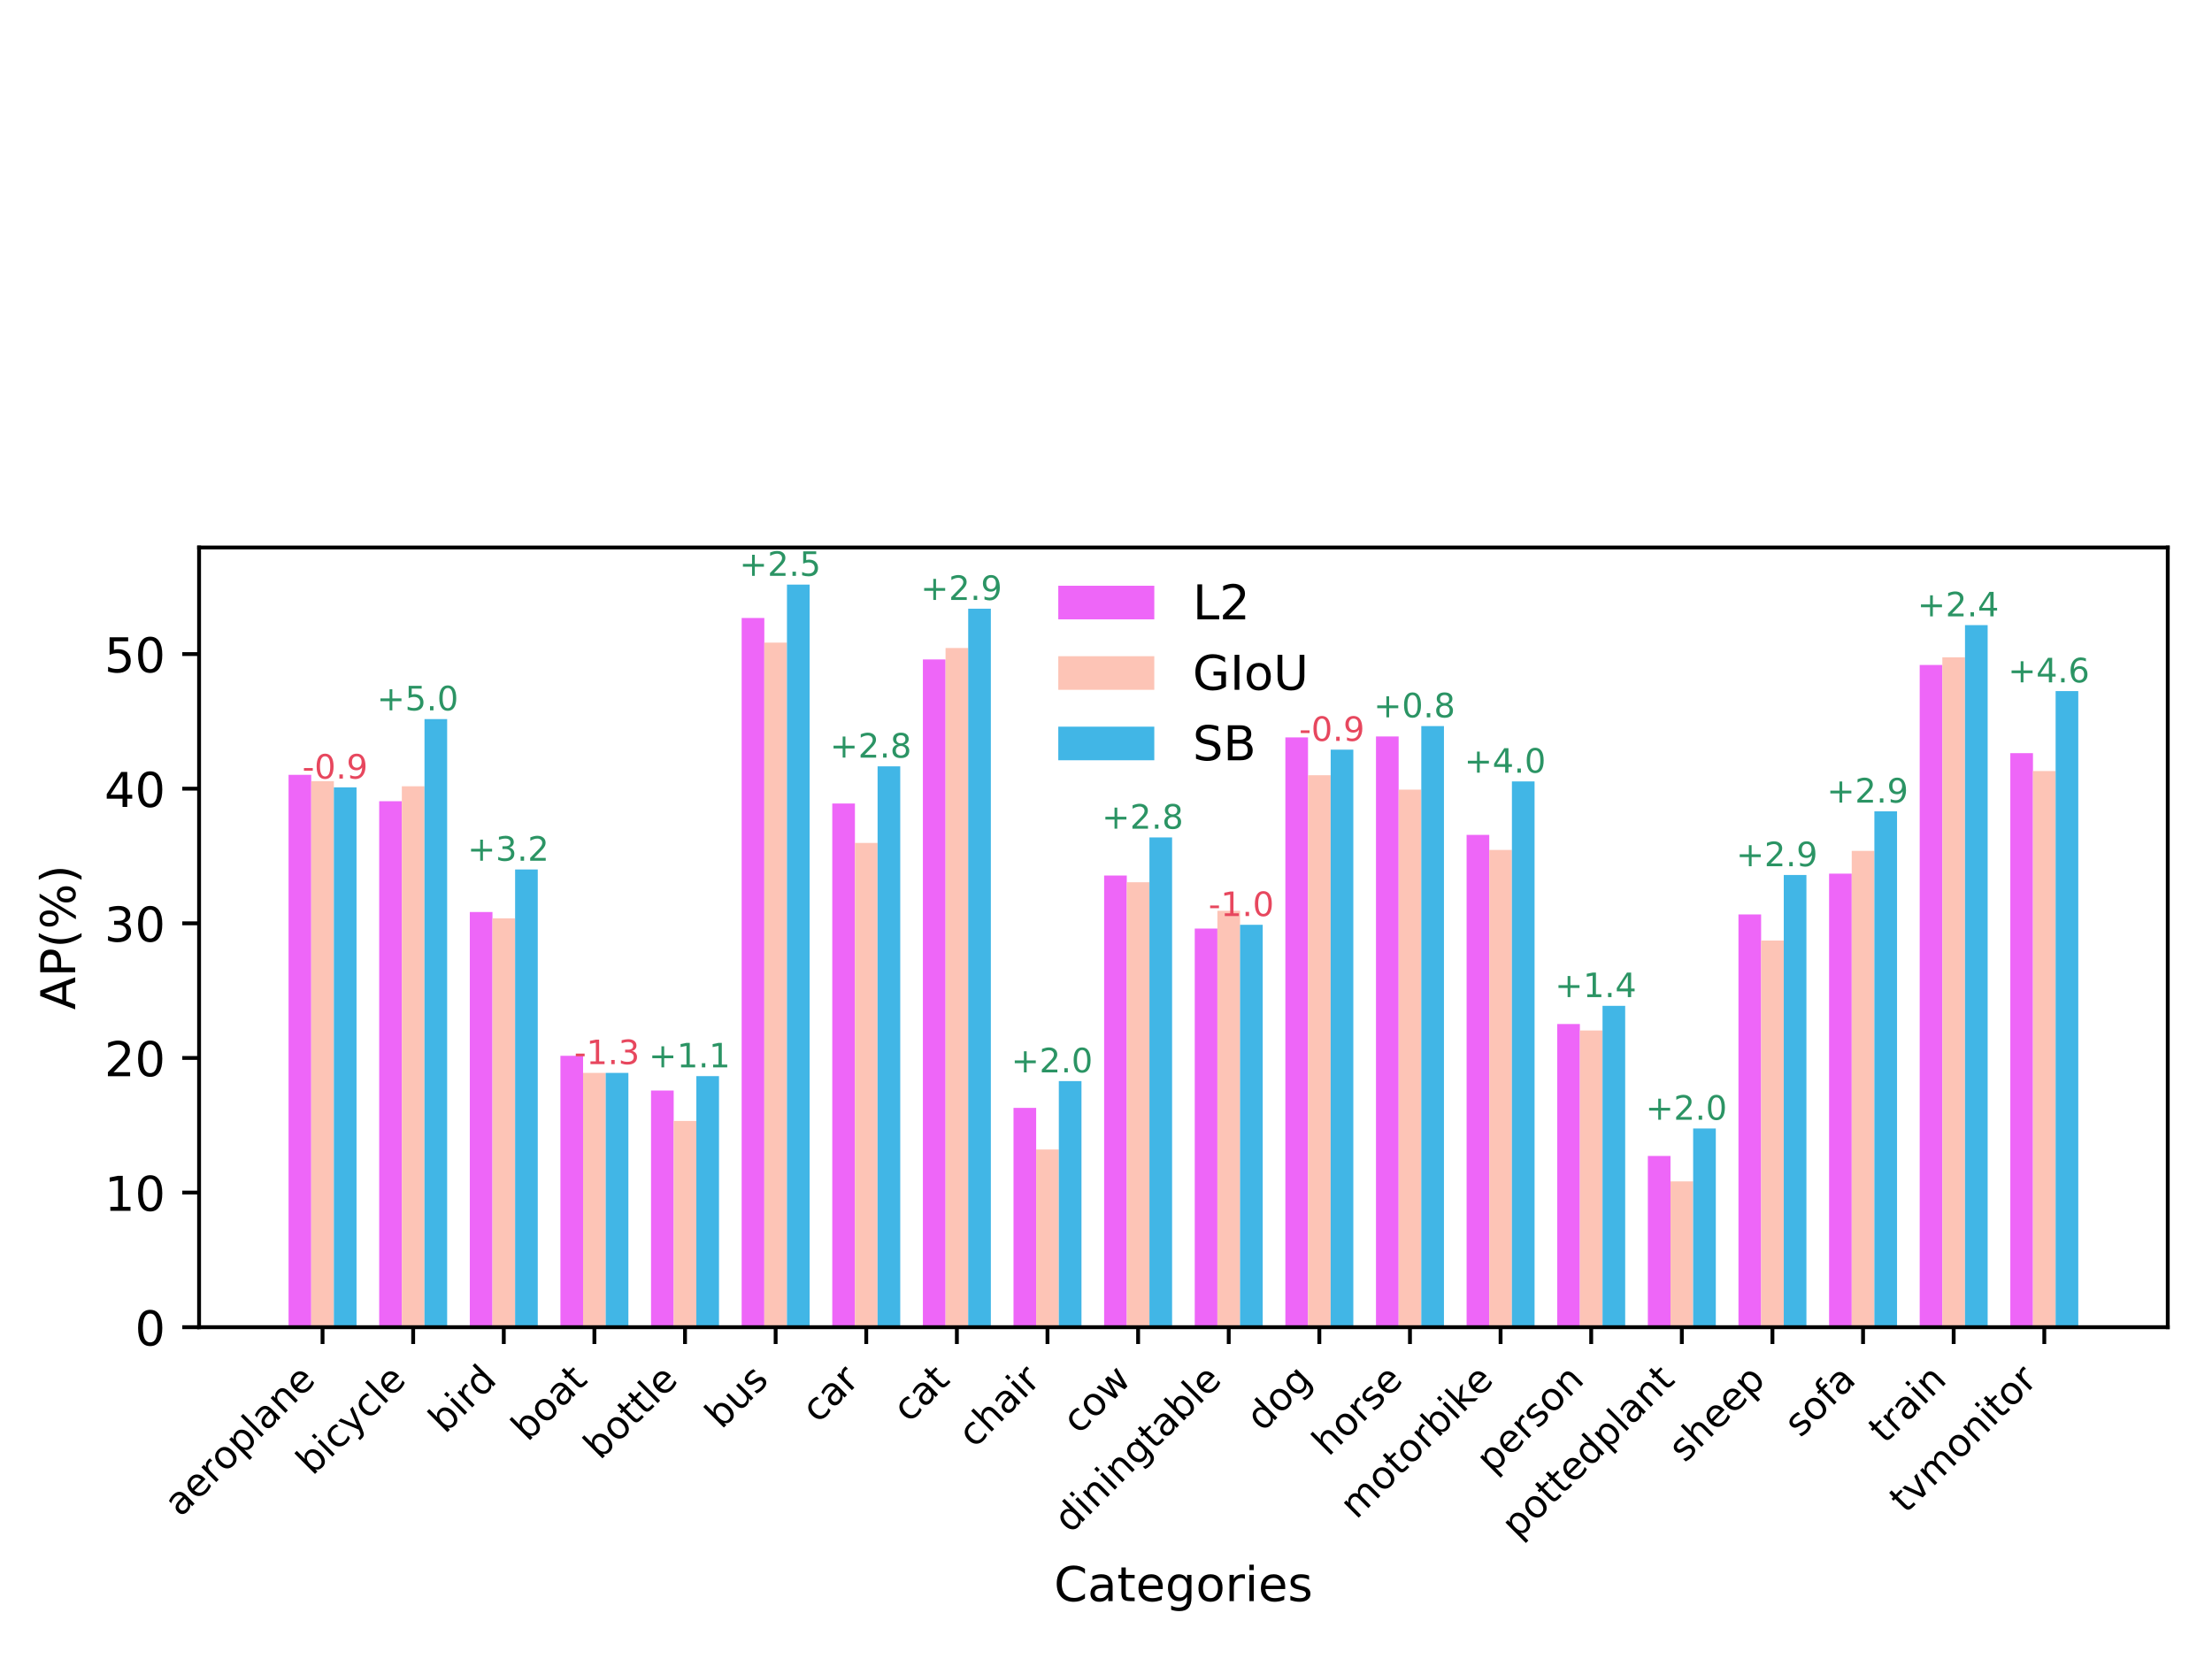 <?xml version="1.0" encoding="utf-8" standalone="no"?>
<!DOCTYPE svg PUBLIC "-//W3C//DTD SVG 1.1//EN"
  "http://www.w3.org/Graphics/SVG/1.1/DTD/svg11.dtd">
<!-- Created with matplotlib (https://matplotlib.org/) -->
<svg height="345.6pt" version="1.1" viewBox="0 0 460.8 345.6" width="460.8pt" xmlns="http://www.w3.org/2000/svg" xmlns:xlink="http://www.w3.org/1999/xlink">
 <defs>
  <style type="text/css">
*{stroke-linecap:butt;stroke-linejoin:round;}
  </style>
 </defs>
 <g id="figure_1">
  <g id="patch_1">
   <path d="M 0 345.6 
L 460.8 345.6 
L 460.8 0 
L 0 0 
z
" style="fill:#ffffff;"/>
  </g>
  <g id="axes_1">
   <g id="patch_2">
    <path d="M 41.472 276.48 
L 451.584 276.48 
L 451.584 114.048 
L 41.472 114.048 
z
" style="fill:#ffffff;"/>
   </g>
   <g id="patch_3">
    <path clip-path="url(#p44b3b7a9e6)" d="M 60.113 276.48 
L 64.833 276.48 
L 64.833 161.411 
L 60.113 161.411 
z
" style="fill:#ee66f8;"/>
   </g>
   <g id="patch_4">
    <path clip-path="url(#p44b3b7a9e6)" d="M 78.991 276.48 
L 83.71 276.48 
L 83.71 166.908 
L 78.991 166.908 
z
" style="fill:#ee66f8;"/>
   </g>
   <g id="patch_5">
    <path clip-path="url(#p44b3b7a9e6)" d="M 97.868 276.48 
L 102.588 276.48 
L 102.588 189.989 
L 97.868 189.989 
z
" style="fill:#ee66f8;"/>
   </g>
   <g id="patch_6">
    <path clip-path="url(#p44b3b7a9e6)" d="M 116.746 276.48 
L 121.465 276.48 
L 121.465 219.941 
L 116.746 219.941 
z
" style="fill:#ee66f8;"/>
   </g>
   <g id="patch_7">
    <path clip-path="url(#p44b3b7a9e6)" d="M 135.623 276.48 
L 140.342 276.48 
L 140.342 227.177 
L 135.623 227.177 
z
" style="fill:#ee66f8;"/>
   </g>
   <g id="patch_8">
    <path clip-path="url(#p44b3b7a9e6)" d="M 154.501 276.48 
L 159.22 276.48 
L 159.22 128.738 
L 154.501 128.738 
z
" style="fill:#ee66f8;"/>
   </g>
   <g id="patch_9">
    <path clip-path="url(#p44b3b7a9e6)" d="M 173.378 276.48 
L 178.097 276.48 
L 178.097 167.384 
L 173.378 167.384 
z
" style="fill:#ee66f8;"/>
   </g>
   <g id="patch_10">
    <path clip-path="url(#p44b3b7a9e6)" d="M 192.255 276.48 
L 196.975 276.48 
L 196.975 137.376 
L 192.255 137.376 
z
" style="fill:#ee66f8;"/>
   </g>
   <g id="patch_11">
    <path clip-path="url(#p44b3b7a9e6)" d="M 211.133 276.48 
L 215.852 276.48 
L 215.852 230.794 
L 211.133 230.794 
z
" style="fill:#ee66f8;"/>
   </g>
   <g id="patch_12">
    <path clip-path="url(#p44b3b7a9e6)" d="M 230.01 276.48 
L 234.73 276.48 
L 234.73 182.388 
L 230.01 182.388 
z
" style="fill:#ee66f8;"/>
   </g>
   <g id="patch_13">
    <path clip-path="url(#p44b3b7a9e6)" d="M 248.888 276.48 
L 253.607 276.48 
L 253.607 193.438 
L 248.888 193.438 
z
" style="fill:#ee66f8;"/>
   </g>
   <g id="patch_14">
    <path clip-path="url(#p44b3b7a9e6)" d="M 267.765 276.48 
L 272.484 276.48 
L 272.484 153.614 
L 267.765 153.614 
z
" style="fill:#ee66f8;"/>
   </g>
   <g id="patch_15">
    <path clip-path="url(#p44b3b7a9e6)" d="M 286.643 276.48 
L 291.362 276.48 
L 291.362 153.418 
L 286.643 153.418 
z
" style="fill:#ee66f8;"/>
   </g>
   <g id="patch_16">
    <path clip-path="url(#p44b3b7a9e6)" d="M 305.52 276.48 
L 310.239 276.48 
L 310.239 173.919 
L 305.52 173.919 
z
" style="fill:#ee66f8;"/>
   </g>
   <g id="patch_17">
    <path clip-path="url(#p44b3b7a9e6)" d="M 324.397 276.48 
L 329.117 276.48 
L 329.117 213.322 
L 324.397 213.322 
z
" style="fill:#ee66f8;"/>
   </g>
   <g id="patch_18">
    <path clip-path="url(#p44b3b7a9e6)" d="M 343.275 276.48 
L 347.994 276.48 
L 347.994 240.807 
L 343.275 240.807 
z
" style="fill:#ee66f8;"/>
   </g>
   <g id="patch_19">
    <path clip-path="url(#p44b3b7a9e6)" d="M 362.152 276.48 
L 366.872 276.48 
L 366.872 190.494 
L 362.152 190.494 
z
" style="fill:#ee66f8;"/>
   </g>
   <g id="patch_20">
    <path clip-path="url(#p44b3b7a9e6)" d="M 381.03 276.48 
L 385.749 276.48 
L 385.749 181.996 
L 381.03 181.996 
z
" style="fill:#ee66f8;"/>
   </g>
   <g id="patch_21">
    <path clip-path="url(#p44b3b7a9e6)" d="M 399.907 276.48 
L 404.626 276.48 
L 404.626 138.526 
L 399.907 138.526 
z
" style="fill:#ee66f8;"/>
   </g>
   <g id="patch_22">
    <path clip-path="url(#p44b3b7a9e6)" d="M 418.784 276.48 
L 423.504 276.48 
L 423.504 156.895 
L 418.784 156.895 
z
" style="fill:#ee66f8;"/>
   </g>
   <g id="patch_23">
    <path clip-path="url(#p44b3b7a9e6)" d="M 64.833 276.48 
L 69.552 276.48 
L 69.552 162.729 
L 64.833 162.729 
z
" style="fill:#fdc4b6;"/>
   </g>
   <g id="patch_24">
    <path clip-path="url(#p44b3b7a9e6)" d="M 83.71 276.48 
L 88.43 276.48 
L 88.43 163.795 
L 83.71 163.795 
z
" style="fill:#fdc4b6;"/>
   </g>
   <g id="patch_25">
    <path clip-path="url(#p44b3b7a9e6)" d="M 102.588 276.48 
L 107.307 276.48 
L 107.307 191.307 
L 102.588 191.307 
z
" style="fill:#fdc4b6;"/>
   </g>
   <g id="patch_26">
    <path clip-path="url(#p44b3b7a9e6)" d="M 121.465 276.48 
L 126.184 276.48 
L 126.184 223.503 
L 121.465 223.503 
z
" style="fill:#fdc4b6;"/>
   </g>
   <g id="patch_27">
    <path clip-path="url(#p44b3b7a9e6)" d="M 140.342 276.48 
L 145.062 276.48 
L 145.062 233.515 
L 140.342 233.515 
z
" style="fill:#fdc4b6;"/>
   </g>
   <g id="patch_28">
    <path clip-path="url(#p44b3b7a9e6)" d="M 159.22 276.48 
L 163.939 276.48 
L 163.939 133.87 
L 159.22 133.87 
z
" style="fill:#fdc4b6;"/>
   </g>
   <g id="patch_29">
    <path clip-path="url(#p44b3b7a9e6)" d="M 178.097 276.48 
L 182.817 276.48 
L 182.817 175.602 
L 178.097 175.602 
z
" style="fill:#fdc4b6;"/>
   </g>
   <g id="patch_30">
    <path clip-path="url(#p44b3b7a9e6)" d="M 196.975 276.48 
L 201.694 276.48 
L 201.694 134.992 
L 196.975 134.992 
z
" style="fill:#fdc4b6;"/>
   </g>
   <g id="patch_31">
    <path clip-path="url(#p44b3b7a9e6)" d="M 215.852 276.48 
L 220.572 276.48 
L 220.572 239.46 
L 215.852 239.46 
z
" style="fill:#fdc4b6;"/>
   </g>
   <g id="patch_32">
    <path clip-path="url(#p44b3b7a9e6)" d="M 234.73 276.48 
L 239.449 276.48 
L 239.449 183.791 
L 234.73 183.791 
z
" style="fill:#fdc4b6;"/>
   </g>
   <g id="patch_33">
    <path clip-path="url(#p44b3b7a9e6)" d="M 253.607 276.48 
L 258.326 276.48 
L 258.326 189.736 
L 253.607 189.736 
z
" style="fill:#fdc4b6;"/>
   </g>
   <g id="patch_34">
    <path clip-path="url(#p44b3b7a9e6)" d="M 272.484 276.48 
L 277.204 276.48 
L 277.204 161.495 
L 272.484 161.495 
z
" style="fill:#fdc4b6;"/>
   </g>
   <g id="patch_35">
    <path clip-path="url(#p44b3b7a9e6)" d="M 291.362 276.48 
L 296.081 276.48 
L 296.081 164.496 
L 291.362 164.496 
z
" style="fill:#fdc4b6;"/>
   </g>
   <g id="patch_36">
    <path clip-path="url(#p44b3b7a9e6)" d="M 310.239 276.48 
L 314.959 276.48 
L 314.959 177.06 
L 310.239 177.06 
z
" style="fill:#fdc4b6;"/>
   </g>
   <g id="patch_37">
    <path clip-path="url(#p44b3b7a9e6)" d="M 329.117 276.48 
L 333.836 276.48 
L 333.836 214.668 
L 329.117 214.668 
z
" style="fill:#fdc4b6;"/>
   </g>
   <g id="patch_38">
    <path clip-path="url(#p44b3b7a9e6)" d="M 347.994 276.48 
L 352.714 276.48 
L 352.714 246.107 
L 347.994 246.107 
z
" style="fill:#fdc4b6;"/>
   </g>
   <g id="patch_39">
    <path clip-path="url(#p44b3b7a9e6)" d="M 366.872 276.48 
L 371.591 276.48 
L 371.591 195.934 
L 366.872 195.934 
z
" style="fill:#fdc4b6;"/>
   </g>
   <g id="patch_40">
    <path clip-path="url(#p44b3b7a9e6)" d="M 385.749 276.48 
L 390.468 276.48 
L 390.468 177.256 
L 385.749 177.256 
z
" style="fill:#fdc4b6;"/>
   </g>
   <g id="patch_41">
    <path clip-path="url(#p44b3b7a9e6)" d="M 404.626 276.48 
L 409.346 276.48 
L 409.346 136.927 
L 404.626 136.927 
z
" style="fill:#fdc4b6;"/>
   </g>
   <g id="patch_42">
    <path clip-path="url(#p44b3b7a9e6)" d="M 423.504 276.48 
L 428.223 276.48 
L 428.223 160.625 
L 423.504 160.625 
z
" style="fill:#fdc4b6;"/>
   </g>
   <g id="patch_43">
    <path clip-path="url(#p44b3b7a9e6)" d="M 69.552 276.48 
L 74.272 276.48 
L 74.272 164.019 
L 69.552 164.019 
z
" style="fill:#41b6e6;"/>
   </g>
   <g id="patch_44">
    <path clip-path="url(#p44b3b7a9e6)" d="M 88.43 276.48 
L 93.149 276.48 
L 93.149 149.8 
L 88.43 149.8 
z
" style="fill:#41b6e6;"/>
   </g>
   <g id="patch_45">
    <path clip-path="url(#p44b3b7a9e6)" d="M 107.307 276.48 
L 112.026 276.48 
L 112.026 181.126 
L 107.307 181.126 
z
" style="fill:#41b6e6;"/>
   </g>
   <g id="patch_46">
    <path clip-path="url(#p44b3b7a9e6)" d="M 126.184 276.48 
L 130.904 276.48 
L 130.904 223.503 
L 126.184 223.503 
z
" style="fill:#41b6e6;"/>
   </g>
   <g id="patch_47">
    <path clip-path="url(#p44b3b7a9e6)" d="M 145.062 276.48 
L 149.781 276.48 
L 149.781 224.176 
L 145.062 224.176 
z
" style="fill:#41b6e6;"/>
   </g>
   <g id="patch_48">
    <path clip-path="url(#p44b3b7a9e6)" d="M 163.939 276.48 
L 168.659 276.48 
L 168.659 121.783 
L 163.939 121.783 
z
" style="fill:#41b6e6;"/>
   </g>
   <g id="patch_49">
    <path clip-path="url(#p44b3b7a9e6)" d="M 182.817 276.48 
L 187.536 276.48 
L 187.536 159.644 
L 182.817 159.644 
z
" style="fill:#41b6e6;"/>
   </g>
   <g id="patch_50">
    <path clip-path="url(#p44b3b7a9e6)" d="M 201.694 276.48 
L 206.413 276.48 
L 206.413 126.803 
L 201.694 126.803 
z
" style="fill:#41b6e6;"/>
   </g>
   <g id="patch_51">
    <path clip-path="url(#p44b3b7a9e6)" d="M 220.572 276.48 
L 225.291 276.48 
L 225.291 225.213 
L 220.572 225.213 
z
" style="fill:#41b6e6;"/>
   </g>
   <g id="patch_52">
    <path clip-path="url(#p44b3b7a9e6)" d="M 239.449 276.48 
L 244.168 276.48 
L 244.168 174.452 
L 239.449 174.452 
z
" style="fill:#41b6e6;"/>
   </g>
   <g id="patch_53">
    <path clip-path="url(#p44b3b7a9e6)" d="M 258.326 276.48 
L 263.046 276.48 
L 263.046 192.653 
L 258.326 192.653 
z
" style="fill:#41b6e6;"/>
   </g>
   <g id="patch_54">
    <path clip-path="url(#p44b3b7a9e6)" d="M 277.204 276.48 
L 281.923 276.48 
L 281.923 156.166 
L 277.204 156.166 
z
" style="fill:#41b6e6;"/>
   </g>
   <g id="patch_55">
    <path clip-path="url(#p44b3b7a9e6)" d="M 296.081 276.48 
L 300.801 276.48 
L 300.801 151.258 
L 296.081 151.258 
z
" style="fill:#41b6e6;"/>
   </g>
   <g id="patch_56">
    <path clip-path="url(#p44b3b7a9e6)" d="M 314.959 276.48 
L 319.678 276.48 
L 319.678 162.785 
L 314.959 162.785 
z
" style="fill:#41b6e6;"/>
   </g>
   <g id="patch_57">
    <path clip-path="url(#p44b3b7a9e6)" d="M 333.836 276.48 
L 338.555 276.48 
L 338.555 209.536 
L 333.836 209.536 
z
" style="fill:#41b6e6;"/>
   </g>
   <g id="patch_58">
    <path clip-path="url(#p44b3b7a9e6)" d="M 352.714 276.48 
L 357.433 276.48 
L 357.433 235.085 
L 352.714 235.085 
z
" style="fill:#41b6e6;"/>
   </g>
   <g id="patch_59">
    <path clip-path="url(#p44b3b7a9e6)" d="M 371.591 276.48 
L 376.31 276.48 
L 376.31 182.276 
L 371.591 182.276 
z
" style="fill:#41b6e6;"/>
   </g>
   <g id="patch_60">
    <path clip-path="url(#p44b3b7a9e6)" d="M 390.468 276.48 
L 395.188 276.48 
L 395.188 169.011 
L 390.468 169.011 
z
" style="fill:#41b6e6;"/>
   </g>
   <g id="patch_61">
    <path clip-path="url(#p44b3b7a9e6)" d="M 409.346 276.48 
L 414.065 276.48 
L 414.065 130.224 
L 409.346 130.224 
z
" style="fill:#41b6e6;"/>
   </g>
   <g id="patch_62">
    <path clip-path="url(#p44b3b7a9e6)" d="M 428.223 276.48 
L 432.943 276.48 
L 432.943 143.967 
L 428.223 143.967 
z
" style="fill:#41b6e6;"/>
   </g>
   <g id="matplotlib.axis_1">
    <g id="xtick_1">
     <g id="line2d_1">
      <defs>
       <path d="M 0 0 
L 0 3.5 
" id="m0091689b29" style="stroke:#000000;stroke-width:0.8;"/>
      </defs>
      <g>
       <use style="stroke:#000000;stroke-width:0.8;" x="67.192" xlink:href="#m0091689b29" y="276.48"/>
      </g>
     </g>
     <g id="text_1">
      <!-- aeroplane -->
      <defs>
       <path d="M 34.281 27.484 
Q 23.391 27.484 19.188 25 
Q 14.984 22.516 14.984 16.5 
Q 14.984 11.719 18.141 8.906 
Q 21.297 6.109 26.703 6.109 
Q 34.188 6.109 38.703 11.406 
Q 43.219 16.703 43.219 25.484 
L 43.219 27.484 
z
M 52.203 31.203 
L 52.203 0 
L 43.219 0 
L 43.219 8.297 
Q 40.141 3.328 35.547 0.953 
Q 30.953 -1.422 24.312 -1.422 
Q 15.922 -1.422 10.953 3.297 
Q 6 8.016 6 15.922 
Q 6 25.141 12.172 29.828 
Q 18.359 34.516 30.609 34.516 
L 43.219 34.516 
L 43.219 35.406 
Q 43.219 41.609 39.141 45 
Q 35.062 48.391 27.688 48.391 
Q 23 48.391 18.547 47.266 
Q 14.109 46.141 10.016 43.891 
L 10.016 52.203 
Q 14.938 54.109 19.578 55.047 
Q 24.219 56 28.609 56 
Q 40.484 56 46.344 49.844 
Q 52.203 43.703 52.203 31.203 
z
" id="DejaVuSans-97"/>
       <path d="M 56.203 29.594 
L 56.203 25.203 
L 14.891 25.203 
Q 15.484 15.922 20.484 11.062 
Q 25.484 6.203 34.422 6.203 
Q 39.594 6.203 44.453 7.469 
Q 49.312 8.734 54.109 11.281 
L 54.109 2.781 
Q 49.266 0.734 44.188 -0.344 
Q 39.109 -1.422 33.891 -1.422 
Q 20.797 -1.422 13.156 6.188 
Q 5.516 13.812 5.516 26.812 
Q 5.516 40.234 12.766 48.109 
Q 20.016 56 32.328 56 
Q 43.359 56 49.781 48.891 
Q 56.203 41.797 56.203 29.594 
z
M 47.219 32.234 
Q 47.125 39.594 43.094 43.984 
Q 39.062 48.391 32.422 48.391 
Q 24.906 48.391 20.391 44.141 
Q 15.875 39.891 15.188 32.172 
z
" id="DejaVuSans-101"/>
       <path d="M 41.109 46.297 
Q 39.594 47.172 37.812 47.578 
Q 36.031 48 33.891 48 
Q 26.266 48 22.188 43.047 
Q 18.109 38.094 18.109 28.812 
L 18.109 0 
L 9.078 0 
L 9.078 54.688 
L 18.109 54.688 
L 18.109 46.188 
Q 20.953 51.172 25.484 53.578 
Q 30.031 56 36.531 56 
Q 37.453 56 38.578 55.875 
Q 39.703 55.766 41.062 55.516 
z
" id="DejaVuSans-114"/>
       <path d="M 30.609 48.391 
Q 23.391 48.391 19.188 42.75 
Q 14.984 37.109 14.984 27.297 
Q 14.984 17.484 19.156 11.844 
Q 23.344 6.203 30.609 6.203 
Q 37.797 6.203 41.984 11.859 
Q 46.188 17.531 46.188 27.297 
Q 46.188 37.016 41.984 42.703 
Q 37.797 48.391 30.609 48.391 
z
M 30.609 56 
Q 42.328 56 49.016 48.375 
Q 55.719 40.766 55.719 27.297 
Q 55.719 13.875 49.016 6.219 
Q 42.328 -1.422 30.609 -1.422 
Q 18.844 -1.422 12.172 6.219 
Q 5.516 13.875 5.516 27.297 
Q 5.516 40.766 12.172 48.375 
Q 18.844 56 30.609 56 
z
" id="DejaVuSans-111"/>
       <path d="M 18.109 8.203 
L 18.109 -20.797 
L 9.078 -20.797 
L 9.078 54.688 
L 18.109 54.688 
L 18.109 46.391 
Q 20.953 51.266 25.266 53.625 
Q 29.594 56 35.594 56 
Q 45.562 56 51.781 48.094 
Q 58.016 40.188 58.016 27.297 
Q 58.016 14.406 51.781 6.484 
Q 45.562 -1.422 35.594 -1.422 
Q 29.594 -1.422 25.266 0.953 
Q 20.953 3.328 18.109 8.203 
z
M 48.688 27.297 
Q 48.688 37.203 44.609 42.844 
Q 40.531 48.484 33.406 48.484 
Q 26.266 48.484 22.188 42.844 
Q 18.109 37.203 18.109 27.297 
Q 18.109 17.391 22.188 11.75 
Q 26.266 6.109 33.406 6.109 
Q 40.531 6.109 44.609 11.75 
Q 48.688 17.391 48.688 27.297 
z
" id="DejaVuSans-112"/>
       <path d="M 9.422 75.984 
L 18.406 75.984 
L 18.406 0 
L 9.422 0 
z
" id="DejaVuSans-108"/>
       <path d="M 54.891 33.016 
L 54.891 0 
L 45.906 0 
L 45.906 32.719 
Q 45.906 40.484 42.875 44.328 
Q 39.844 48.188 33.797 48.188 
Q 26.516 48.188 22.312 43.547 
Q 18.109 38.922 18.109 30.906 
L 18.109 0 
L 9.078 0 
L 9.078 54.688 
L 18.109 54.688 
L 18.109 46.188 
Q 21.344 51.125 25.703 53.562 
Q 30.078 56 35.797 56 
Q 45.219 56 50.047 50.172 
Q 54.891 44.344 54.891 33.016 
z
" id="DejaVuSans-110"/>
      </defs>
      <g transform="translate(37.589 316.206)rotate(-45)scale(0.08 -0.08)">
       <use xlink:href="#DejaVuSans-97"/>
       <use x="61.279" xlink:href="#DejaVuSans-101"/>
       <use x="122.803" xlink:href="#DejaVuSans-114"/>
       <use x="163.885" xlink:href="#DejaVuSans-111"/>
       <use x="225.066" xlink:href="#DejaVuSans-112"/>
       <use x="288.543" xlink:href="#DejaVuSans-108"/>
       <use x="316.326" xlink:href="#DejaVuSans-97"/>
       <use x="377.605" xlink:href="#DejaVuSans-110"/>
       <use x="440.984" xlink:href="#DejaVuSans-101"/>
      </g>
     </g>
    </g>
    <g id="xtick_2">
     <g id="line2d_2">
      <g>
       <use style="stroke:#000000;stroke-width:0.8;" x="86.07" xlink:href="#m0091689b29" y="276.48"/>
      </g>
     </g>
     <g id="text_2">
      <!-- bicycle -->
      <defs>
       <path d="M 48.688 27.297 
Q 48.688 37.203 44.609 42.844 
Q 40.531 48.484 33.406 48.484 
Q 26.266 48.484 22.188 42.844 
Q 18.109 37.203 18.109 27.297 
Q 18.109 17.391 22.188 11.75 
Q 26.266 6.109 33.406 6.109 
Q 40.531 6.109 44.609 11.75 
Q 48.688 17.391 48.688 27.297 
z
M 18.109 46.391 
Q 20.953 51.266 25.266 53.625 
Q 29.594 56 35.594 56 
Q 45.562 56 51.781 48.094 
Q 58.016 40.188 58.016 27.297 
Q 58.016 14.406 51.781 6.484 
Q 45.562 -1.422 35.594 -1.422 
Q 29.594 -1.422 25.266 0.953 
Q 20.953 3.328 18.109 8.203 
L 18.109 0 
L 9.078 0 
L 9.078 75.984 
L 18.109 75.984 
z
" id="DejaVuSans-98"/>
       <path d="M 9.422 54.688 
L 18.406 54.688 
L 18.406 0 
L 9.422 0 
z
M 9.422 75.984 
L 18.406 75.984 
L 18.406 64.594 
L 9.422 64.594 
z
" id="DejaVuSans-105"/>
       <path d="M 48.781 52.594 
L 48.781 44.188 
Q 44.969 46.297 41.141 47.344 
Q 37.312 48.391 33.406 48.391 
Q 24.656 48.391 19.812 42.844 
Q 14.984 37.312 14.984 27.297 
Q 14.984 17.281 19.812 11.734 
Q 24.656 6.203 33.406 6.203 
Q 37.312 6.203 41.141 7.25 
Q 44.969 8.297 48.781 10.406 
L 48.781 2.094 
Q 45.016 0.344 40.984 -0.531 
Q 36.969 -1.422 32.422 -1.422 
Q 20.062 -1.422 12.781 6.344 
Q 5.516 14.109 5.516 27.297 
Q 5.516 40.672 12.859 48.328 
Q 20.219 56 33.016 56 
Q 37.156 56 41.109 55.141 
Q 45.062 54.297 48.781 52.594 
z
" id="DejaVuSans-99"/>
       <path d="M 32.172 -5.078 
Q 28.375 -14.844 24.75 -17.812 
Q 21.141 -20.797 15.094 -20.797 
L 7.906 -20.797 
L 7.906 -13.281 
L 13.188 -13.281 
Q 16.891 -13.281 18.938 -11.516 
Q 21 -9.766 23.484 -3.219 
L 25.094 0.875 
L 2.984 54.688 
L 12.5 54.688 
L 29.594 11.922 
L 46.688 54.688 
L 56.203 54.688 
z
" id="DejaVuSans-121"/>
      </defs>
      <g transform="translate(65.109 307.562)rotate(-45)scale(0.08 -0.08)">
       <use xlink:href="#DejaVuSans-98"/>
       <use x="63.477" xlink:href="#DejaVuSans-105"/>
       <use x="91.26" xlink:href="#DejaVuSans-99"/>
       <use x="146.24" xlink:href="#DejaVuSans-121"/>
       <use x="205.42" xlink:href="#DejaVuSans-99"/>
       <use x="260.4" xlink:href="#DejaVuSans-108"/>
       <use x="288.184" xlink:href="#DejaVuSans-101"/>
      </g>
     </g>
    </g>
    <g id="xtick_3">
     <g id="line2d_3">
      <g>
       <use style="stroke:#000000;stroke-width:0.8;" x="104.947" xlink:href="#m0091689b29" y="276.48"/>
      </g>
     </g>
     <g id="text_3">
      <!-- bird -->
      <defs>
       <path d="M 45.406 46.391 
L 45.406 75.984 
L 54.391 75.984 
L 54.391 0 
L 45.406 0 
L 45.406 8.203 
Q 42.578 3.328 38.25 0.953 
Q 33.938 -1.422 27.875 -1.422 
Q 17.969 -1.422 11.734 6.484 
Q 5.516 14.406 5.516 27.297 
Q 5.516 40.188 11.734 48.094 
Q 17.969 56 27.875 56 
Q 33.938 56 38.25 53.625 
Q 42.578 51.266 45.406 46.391 
z
M 14.797 27.297 
Q 14.797 17.391 18.875 11.75 
Q 22.953 6.109 30.078 6.109 
Q 37.203 6.109 41.297 11.75 
Q 45.406 17.391 45.406 27.297 
Q 45.406 37.203 41.297 42.844 
Q 37.203 48.484 30.078 48.484 
Q 22.953 48.484 18.875 42.844 
Q 14.797 37.203 14.797 27.297 
z
" id="DejaVuSans-100"/>
      </defs>
      <g transform="translate(92.692 298.857)rotate(-45)scale(0.08 -0.08)">
       <use xlink:href="#DejaVuSans-98"/>
       <use x="63.477" xlink:href="#DejaVuSans-105"/>
       <use x="91.26" xlink:href="#DejaVuSans-114"/>
       <use x="132.357" xlink:href="#DejaVuSans-100"/>
      </g>
     </g>
    </g>
    <g id="xtick_4">
     <g id="line2d_4">
      <g>
       <use style="stroke:#000000;stroke-width:0.8;" x="123.825" xlink:href="#m0091689b29" y="276.48"/>
      </g>
     </g>
     <g id="text_4">
      <!-- boat -->
      <defs>
       <path d="M 18.312 70.219 
L 18.312 54.688 
L 36.812 54.688 
L 36.812 47.703 
L 18.312 47.703 
L 18.312 18.016 
Q 18.312 11.328 20.141 9.422 
Q 21.969 7.516 27.594 7.516 
L 36.812 7.516 
L 36.812 0 
L 27.594 0 
Q 17.188 0 13.234 3.875 
Q 9.281 7.766 9.281 18.016 
L 9.281 47.703 
L 2.688 47.703 
L 2.688 54.688 
L 9.281 54.688 
L 9.281 70.219 
z
" id="DejaVuSans-116"/>
      </defs>
      <g transform="translate(109.912 300.515)rotate(-45)scale(0.08 -0.08)">
       <use xlink:href="#DejaVuSans-98"/>
       <use x="63.477" xlink:href="#DejaVuSans-111"/>
       <use x="124.658" xlink:href="#DejaVuSans-97"/>
       <use x="185.938" xlink:href="#DejaVuSans-116"/>
      </g>
     </g>
    </g>
    <g id="xtick_5">
     <g id="line2d_5">
      <g>
       <use style="stroke:#000000;stroke-width:0.8;" x="142.702" xlink:href="#m0091689b29" y="276.48"/>
      </g>
     </g>
     <g id="text_5">
      <!-- bottle -->
      <g transform="translate(124.986 304.318)rotate(-45)scale(0.08 -0.08)">
       <use xlink:href="#DejaVuSans-98"/>
       <use x="63.477" xlink:href="#DejaVuSans-111"/>
       <use x="124.658" xlink:href="#DejaVuSans-116"/>
       <use x="163.867" xlink:href="#DejaVuSans-116"/>
       <use x="203.076" xlink:href="#DejaVuSans-108"/>
       <use x="230.859" xlink:href="#DejaVuSans-101"/>
      </g>
     </g>
    </g>
    <g id="xtick_6">
     <g id="line2d_6">
      <g>
       <use style="stroke:#000000;stroke-width:0.8;" x="161.58" xlink:href="#m0091689b29" y="276.48"/>
      </g>
     </g>
     <g id="text_6">
      <!-- bus -->
      <defs>
       <path d="M 8.5 21.578 
L 8.5 54.688 
L 17.484 54.688 
L 17.484 21.922 
Q 17.484 14.156 20.5 10.266 
Q 23.531 6.391 29.594 6.391 
Q 36.859 6.391 41.078 11.031 
Q 45.312 15.672 45.312 23.688 
L 45.312 54.688 
L 54.297 54.688 
L 54.297 0 
L 45.312 0 
L 45.312 8.406 
Q 42.047 3.422 37.719 1 
Q 33.406 -1.422 27.688 -1.422 
Q 18.266 -1.422 13.375 4.438 
Q 8.5 10.297 8.5 21.578 
z
M 31.109 56 
z
" id="DejaVuSans-117"/>
       <path d="M 44.281 53.078 
L 44.281 44.578 
Q 40.484 46.531 36.375 47.5 
Q 32.281 48.484 27.875 48.484 
Q 21.188 48.484 17.844 46.438 
Q 14.5 44.391 14.5 40.281 
Q 14.5 37.156 16.891 35.375 
Q 19.281 33.594 26.516 31.984 
L 29.594 31.297 
Q 39.156 29.25 43.188 25.516 
Q 47.219 21.781 47.219 15.094 
Q 47.219 7.469 41.188 3.016 
Q 35.156 -1.422 24.609 -1.422 
Q 20.219 -1.422 15.453 -0.562 
Q 10.688 0.297 5.422 2 
L 5.422 11.281 
Q 10.406 8.688 15.234 7.391 
Q 20.062 6.109 24.812 6.109 
Q 31.156 6.109 34.562 8.281 
Q 37.984 10.453 37.984 14.406 
Q 37.984 18.062 35.516 20.016 
Q 33.062 21.969 24.703 23.781 
L 21.578 24.516 
Q 13.234 26.266 9.516 29.906 
Q 5.812 33.547 5.812 39.891 
Q 5.812 47.609 11.281 51.797 
Q 16.75 56 26.812 56 
Q 31.781 56 36.172 55.266 
Q 40.578 54.547 44.281 53.078 
z
" id="DejaVuSans-115"/>
      </defs>
      <g transform="translate(150.28 297.901)rotate(-45)scale(0.08 -0.08)">
       <use xlink:href="#DejaVuSans-98"/>
       <use x="63.477" xlink:href="#DejaVuSans-117"/>
       <use x="126.855" xlink:href="#DejaVuSans-115"/>
      </g>
     </g>
    </g>
    <g id="xtick_7">
     <g id="line2d_7">
      <g>
       <use style="stroke:#000000;stroke-width:0.8;" x="180.457" xlink:href="#m0091689b29" y="276.48"/>
      </g>
     </g>
     <g id="text_7">
      <!-- car -->
      <g transform="translate(170.378 296.681)rotate(-45)scale(0.08 -0.08)">
       <use xlink:href="#DejaVuSans-99"/>
       <use x="54.98" xlink:href="#DejaVuSans-97"/>
       <use x="116.26" xlink:href="#DejaVuSans-114"/>
      </g>
     </g>
    </g>
    <g id="xtick_8">
     <g id="line2d_8">
      <g>
       <use style="stroke:#000000;stroke-width:0.8;" x="199.334" xlink:href="#m0091689b29" y="276.48"/>
      </g>
     </g>
     <g id="text_8">
      <!-- cat -->
      <g transform="translate(189.363 296.573)rotate(-45)scale(0.08 -0.08)">
       <use xlink:href="#DejaVuSans-99"/>
       <use x="54.98" xlink:href="#DejaVuSans-97"/>
       <use x="116.26" xlink:href="#DejaVuSans-116"/>
      </g>
     </g>
    </g>
    <g id="xtick_9">
     <g id="line2d_9">
      <g>
       <use style="stroke:#000000;stroke-width:0.8;" x="218.212" xlink:href="#m0091689b29" y="276.48"/>
      </g>
     </g>
     <g id="text_9">
      <!-- chair -->
      <defs>
       <path d="M 54.891 33.016 
L 54.891 0 
L 45.906 0 
L 45.906 32.719 
Q 45.906 40.484 42.875 44.328 
Q 39.844 48.188 33.797 48.188 
Q 26.516 48.188 22.312 43.547 
Q 18.109 38.922 18.109 30.906 
L 18.109 0 
L 9.078 0 
L 9.078 75.984 
L 18.109 75.984 
L 18.109 46.188 
Q 21.344 51.125 25.703 53.562 
Q 30.078 56 35.797 56 
Q 45.219 56 50.047 50.172 
Q 54.891 44.344 54.891 33.016 
z
" id="DejaVuSans-104"/>
      </defs>
      <g transform="translate(202.976 301.837)rotate(-45)scale(0.08 -0.08)">
       <use xlink:href="#DejaVuSans-99"/>
       <use x="54.98" xlink:href="#DejaVuSans-104"/>
       <use x="118.359" xlink:href="#DejaVuSans-97"/>
       <use x="179.639" xlink:href="#DejaVuSans-105"/>
       <use x="207.422" xlink:href="#DejaVuSans-114"/>
      </g>
     </g>
    </g>
    <g id="xtick_10">
     <g id="line2d_10">
      <g>
       <use style="stroke:#000000;stroke-width:0.8;" x="237.089" xlink:href="#m0091689b29" y="276.48"/>
      </g>
     </g>
     <g id="text_10">
      <!-- cow -->
      <defs>
       <path d="M 4.203 54.688 
L 13.188 54.688 
L 24.422 12.016 
L 35.594 54.688 
L 46.188 54.688 
L 57.422 12.016 
L 68.609 54.688 
L 77.594 54.688 
L 63.281 0 
L 52.688 0 
L 40.922 44.828 
L 29.109 0 
L 18.5 0 
z
" id="DejaVuSans-119"/>
      </defs>
      <g transform="translate(224.715 298.976)rotate(-45)scale(0.08 -0.08)">
       <use xlink:href="#DejaVuSans-99"/>
       <use x="54.98" xlink:href="#DejaVuSans-111"/>
       <use x="116.162" xlink:href="#DejaVuSans-119"/>
      </g>
     </g>
    </g>
    <g id="xtick_11">
     <g id="line2d_11">
      <g>
       <use style="stroke:#000000;stroke-width:0.8;" x="255.967" xlink:href="#m0091689b29" y="276.48"/>
      </g>
     </g>
     <g id="text_11">
      <!-- diningtable -->
      <defs>
       <path d="M 45.406 27.984 
Q 45.406 37.75 41.375 43.109 
Q 37.359 48.484 30.078 48.484 
Q 22.859 48.484 18.828 43.109 
Q 14.797 37.75 14.797 27.984 
Q 14.797 18.266 18.828 12.891 
Q 22.859 7.516 30.078 7.516 
Q 37.359 7.516 41.375 12.891 
Q 45.406 18.266 45.406 27.984 
z
M 54.391 6.781 
Q 54.391 -7.172 48.188 -13.984 
Q 42 -20.797 29.203 -20.797 
Q 24.469 -20.797 20.266 -20.094 
Q 16.062 -19.391 12.109 -17.922 
L 12.109 -9.188 
Q 16.062 -11.328 19.922 -12.344 
Q 23.781 -13.375 27.781 -13.375 
Q 36.625 -13.375 41.016 -8.766 
Q 45.406 -4.156 45.406 5.172 
L 45.406 9.625 
Q 42.625 4.781 38.281 2.391 
Q 33.938 0 27.875 0 
Q 17.828 0 11.672 7.656 
Q 5.516 15.328 5.516 27.984 
Q 5.516 40.672 11.672 48.328 
Q 17.828 56 27.875 56 
Q 33.938 56 38.281 53.609 
Q 42.625 51.219 45.406 46.391 
L 45.406 54.688 
L 54.391 54.688 
z
" id="DejaVuSans-103"/>
      </defs>
      <g transform="translate(222.967 319.602)rotate(-45)scale(0.08 -0.08)">
       <use xlink:href="#DejaVuSans-100"/>
       <use x="63.477" xlink:href="#DejaVuSans-105"/>
       <use x="91.26" xlink:href="#DejaVuSans-110"/>
       <use x="154.639" xlink:href="#DejaVuSans-105"/>
       <use x="182.422" xlink:href="#DejaVuSans-110"/>
       <use x="245.801" xlink:href="#DejaVuSans-103"/>
       <use x="309.277" xlink:href="#DejaVuSans-116"/>
       <use x="348.486" xlink:href="#DejaVuSans-97"/>
       <use x="409.766" xlink:href="#DejaVuSans-98"/>
       <use x="473.242" xlink:href="#DejaVuSans-108"/>
       <use x="501.025" xlink:href="#DejaVuSans-101"/>
      </g>
     </g>
    </g>
    <g id="xtick_12">
     <g id="line2d_12">
      <g>
       <use style="stroke:#000000;stroke-width:0.8;" x="274.844" xlink:href="#m0091689b29" y="276.48"/>
      </g>
     </g>
     <g id="text_12">
      <!-- dog -->
      <g transform="translate(263.024 298.422)rotate(-45)scale(0.08 -0.08)">
       <use xlink:href="#DejaVuSans-100"/>
       <use x="63.477" xlink:href="#DejaVuSans-111"/>
       <use x="124.658" xlink:href="#DejaVuSans-103"/>
      </g>
     </g>
    </g>
    <g id="xtick_13">
     <g id="line2d_13">
      <g>
       <use style="stroke:#000000;stroke-width:0.8;" x="293.722" xlink:href="#m0091689b29" y="276.48"/>
      </g>
     </g>
     <g id="text_13">
      <!-- horse -->
      <g transform="translate(276.746 303.578)rotate(-45)scale(0.08 -0.08)">
       <use xlink:href="#DejaVuSans-104"/>
       <use x="63.379" xlink:href="#DejaVuSans-111"/>
       <use x="124.561" xlink:href="#DejaVuSans-114"/>
       <use x="165.674" xlink:href="#DejaVuSans-115"/>
       <use x="217.773" xlink:href="#DejaVuSans-101"/>
      </g>
     </g>
    </g>
    <g id="xtick_14">
     <g id="line2d_14">
      <g>
       <use style="stroke:#000000;stroke-width:0.8;" x="312.599" xlink:href="#m0091689b29" y="276.48"/>
      </g>
     </g>
     <g id="text_14">
      <!-- motorbike -->
      <defs>
       <path d="M 52 44.188 
Q 55.375 50.25 60.062 53.125 
Q 64.75 56 71.094 56 
Q 79.641 56 84.281 50.016 
Q 88.922 44.047 88.922 33.016 
L 88.922 0 
L 79.891 0 
L 79.891 32.719 
Q 79.891 40.578 77.094 44.375 
Q 74.312 48.188 68.609 48.188 
Q 61.625 48.188 57.562 43.547 
Q 53.516 38.922 53.516 30.906 
L 53.516 0 
L 44.484 0 
L 44.484 32.719 
Q 44.484 40.625 41.703 44.406 
Q 38.922 48.188 33.109 48.188 
Q 26.219 48.188 22.156 43.531 
Q 18.109 38.875 18.109 30.906 
L 18.109 0 
L 9.078 0 
L 9.078 54.688 
L 18.109 54.688 
L 18.109 46.188 
Q 21.188 51.219 25.484 53.609 
Q 29.781 56 35.688 56 
Q 41.656 56 45.828 52.969 
Q 50 49.953 52 44.188 
z
" id="DejaVuSans-109"/>
       <path d="M 9.078 75.984 
L 18.109 75.984 
L 18.109 31.109 
L 44.922 54.688 
L 56.391 54.688 
L 27.391 29.109 
L 57.625 0 
L 45.906 0 
L 18.109 26.703 
L 18.109 0 
L 9.078 0 
z
" id="DejaVuSans-107"/>
      </defs>
      <g transform="translate(282.53 316.671)rotate(-45)scale(0.08 -0.08)">
       <use xlink:href="#DejaVuSans-109"/>
       <use x="97.412" xlink:href="#DejaVuSans-111"/>
       <use x="158.594" xlink:href="#DejaVuSans-116"/>
       <use x="197.803" xlink:href="#DejaVuSans-111"/>
       <use x="258.984" xlink:href="#DejaVuSans-114"/>
       <use x="300.098" xlink:href="#DejaVuSans-98"/>
       <use x="363.574" xlink:href="#DejaVuSans-105"/>
       <use x="391.357" xlink:href="#DejaVuSans-107"/>
       <use x="449.221" xlink:href="#DejaVuSans-101"/>
      </g>
     </g>
    </g>
    <g id="xtick_15">
     <g id="line2d_15">
      <g>
       <use style="stroke:#000000;stroke-width:0.8;" x="331.476" xlink:href="#m0091689b29" y="276.48"/>
      </g>
     </g>
     <g id="text_15">
      <!-- person -->
      <g transform="translate(310.909 307.169)rotate(-45)scale(0.08 -0.08)">
       <use xlink:href="#DejaVuSans-112"/>
       <use x="63.477" xlink:href="#DejaVuSans-101"/>
       <use x="125" xlink:href="#DejaVuSans-114"/>
       <use x="166.113" xlink:href="#DejaVuSans-115"/>
       <use x="218.213" xlink:href="#DejaVuSans-111"/>
       <use x="279.395" xlink:href="#DejaVuSans-110"/>
      </g>
     </g>
    </g>
    <g id="xtick_16">
     <g id="line2d_16">
      <g>
       <use style="stroke:#000000;stroke-width:0.8;" x="350.354" xlink:href="#m0091689b29" y="276.48"/>
      </g>
     </g>
     <g id="text_16">
      <!-- pottedplant -->
      <g transform="translate(316.186 320.77)rotate(-45)scale(0.08 -0.08)">
       <use xlink:href="#DejaVuSans-112"/>
       <use x="63.477" xlink:href="#DejaVuSans-111"/>
       <use x="124.658" xlink:href="#DejaVuSans-116"/>
       <use x="163.867" xlink:href="#DejaVuSans-116"/>
       <use x="203.076" xlink:href="#DejaVuSans-101"/>
       <use x="264.6" xlink:href="#DejaVuSans-100"/>
       <use x="328.076" xlink:href="#DejaVuSans-112"/>
       <use x="391.553" xlink:href="#DejaVuSans-108"/>
       <use x="419.336" xlink:href="#DejaVuSans-97"/>
       <use x="480.615" xlink:href="#DejaVuSans-110"/>
       <use x="543.994" xlink:href="#DejaVuSans-116"/>
      </g>
     </g>
    </g>
    <g id="xtick_17">
     <g id="line2d_17">
      <g>
       <use style="stroke:#000000;stroke-width:0.8;" x="369.231" xlink:href="#m0091689b29" y="276.48"/>
      </g>
     </g>
     <g id="text_17">
      <!-- sheep -->
      <g transform="translate(350.97 304.863)rotate(-45)scale(0.08 -0.08)">
       <use xlink:href="#DejaVuSans-115"/>
       <use x="52.1" xlink:href="#DejaVuSans-104"/>
       <use x="115.479" xlink:href="#DejaVuSans-101"/>
       <use x="177.002" xlink:href="#DejaVuSans-101"/>
       <use x="238.525" xlink:href="#DejaVuSans-112"/>
      </g>
     </g>
    </g>
    <g id="xtick_18">
     <g id="line2d_18">
      <g>
       <use style="stroke:#000000;stroke-width:0.8;" x="388.109" xlink:href="#m0091689b29" y="276.48"/>
      </g>
     </g>
     <g id="text_18">
      <!-- sofa -->
      <defs>
       <path d="M 37.109 75.984 
L 37.109 68.5 
L 28.516 68.5 
Q 23.688 68.5 21.797 66.547 
Q 19.922 64.594 19.922 59.516 
L 19.922 54.688 
L 34.719 54.688 
L 34.719 47.703 
L 19.922 47.703 
L 19.922 0 
L 10.891 0 
L 10.891 47.703 
L 2.297 47.703 
L 2.297 54.688 
L 10.891 54.688 
L 10.891 58.5 
Q 10.891 67.625 15.141 71.797 
Q 19.391 75.984 28.609 75.984 
z
" id="DejaVuSans-102"/>
      </defs>
      <g transform="translate(375.066 299.644)rotate(-45)scale(0.08 -0.08)">
       <use xlink:href="#DejaVuSans-115"/>
       <use x="52.1" xlink:href="#DejaVuSans-111"/>
       <use x="113.281" xlink:href="#DejaVuSans-102"/>
       <use x="148.486" xlink:href="#DejaVuSans-97"/>
      </g>
     </g>
    </g>
    <g id="xtick_19">
     <g id="line2d_19">
      <g>
       <use style="stroke:#000000;stroke-width:0.8;" x="406.986" xlink:href="#m0091689b29" y="276.48"/>
      </g>
     </g>
     <g id="text_19">
      <!-- train -->
      <g transform="translate(392.643 300.945)rotate(-45)scale(0.08 -0.08)">
       <use xlink:href="#DejaVuSans-116"/>
       <use x="39.209" xlink:href="#DejaVuSans-114"/>
       <use x="80.322" xlink:href="#DejaVuSans-97"/>
       <use x="141.602" xlink:href="#DejaVuSans-105"/>
       <use x="169.385" xlink:href="#DejaVuSans-110"/>
      </g>
     </g>
    </g>
    <g id="xtick_20">
     <g id="line2d_20">
      <g>
       <use style="stroke:#000000;stroke-width:0.8;" x="425.864" xlink:href="#m0091689b29" y="276.48"/>
      </g>
     </g>
     <g id="text_20">
      <!-- tvmonitor -->
      <defs>
       <path d="M 2.984 54.688 
L 12.5 54.688 
L 29.594 8.797 
L 46.688 54.688 
L 56.203 54.688 
L 35.688 0 
L 23.484 0 
z
" id="DejaVuSans-118"/>
      </defs>
      <g transform="translate(396.989 315.477)rotate(-45)scale(0.08 -0.08)">
       <use xlink:href="#DejaVuSans-116"/>
       <use x="39.209" xlink:href="#DejaVuSans-118"/>
       <use x="98.389" xlink:href="#DejaVuSans-109"/>
       <use x="195.801" xlink:href="#DejaVuSans-111"/>
       <use x="256.982" xlink:href="#DejaVuSans-110"/>
       <use x="320.361" xlink:href="#DejaVuSans-105"/>
       <use x="348.145" xlink:href="#DejaVuSans-116"/>
       <use x="387.354" xlink:href="#DejaVuSans-111"/>
       <use x="448.535" xlink:href="#DejaVuSans-114"/>
      </g>
     </g>
    </g>
    <g id="text_21">
     <!-- Categories -->
     <defs>
      <path d="M 64.406 67.281 
L 64.406 56.891 
Q 59.422 61.531 53.781 63.812 
Q 48.141 66.109 41.797 66.109 
Q 29.297 66.109 22.656 58.469 
Q 16.016 50.828 16.016 36.375 
Q 16.016 21.969 22.656 14.328 
Q 29.297 6.688 41.797 6.688 
Q 48.141 6.688 53.781 8.984 
Q 59.422 11.281 64.406 15.922 
L 64.406 5.609 
Q 59.234 2.094 53.438 0.328 
Q 47.656 -1.422 41.219 -1.422 
Q 24.656 -1.422 15.125 8.703 
Q 5.609 18.844 5.609 36.375 
Q 5.609 53.953 15.125 64.078 
Q 24.656 74.219 41.219 74.219 
Q 47.75 74.219 53.531 72.484 
Q 59.328 70.75 64.406 67.281 
z
" id="DejaVuSans-67"/>
     </defs>
     <g transform="translate(219.576 333.545)scale(0.1 -0.1)">
      <use xlink:href="#DejaVuSans-67"/>
      <use x="69.824" xlink:href="#DejaVuSans-97"/>
      <use x="131.104" xlink:href="#DejaVuSans-116"/>
      <use x="170.312" xlink:href="#DejaVuSans-101"/>
      <use x="231.836" xlink:href="#DejaVuSans-103"/>
      <use x="295.312" xlink:href="#DejaVuSans-111"/>
      <use x="356.494" xlink:href="#DejaVuSans-114"/>
      <use x="397.607" xlink:href="#DejaVuSans-105"/>
      <use x="425.391" xlink:href="#DejaVuSans-101"/>
      <use x="486.914" xlink:href="#DejaVuSans-115"/>
     </g>
    </g>
   </g>
   <g id="matplotlib.axis_2">
    <g id="ytick_1">
     <g id="line2d_21">
      <defs>
       <path d="M 0 0 
L -3.5 0 
" id="m75d3625a98" style="stroke:#000000;stroke-width:0.8;"/>
      </defs>
      <g>
       <use style="stroke:#000000;stroke-width:0.8;" x="41.472" xlink:href="#m75d3625a98" y="276.48"/>
      </g>
     </g>
     <g id="text_22">
      <!-- 0 -->
      <defs>
       <path d="M 31.781 66.406 
Q 24.172 66.406 20.328 58.906 
Q 16.5 51.422 16.5 36.375 
Q 16.5 21.391 20.328 13.891 
Q 24.172 6.391 31.781 6.391 
Q 39.453 6.391 43.281 13.891 
Q 47.125 21.391 47.125 36.375 
Q 47.125 51.422 43.281 58.906 
Q 39.453 66.406 31.781 66.406 
z
M 31.781 74.219 
Q 44.047 74.219 50.516 64.516 
Q 56.984 54.828 56.984 36.375 
Q 56.984 17.969 50.516 8.266 
Q 44.047 -1.422 31.781 -1.422 
Q 19.531 -1.422 13.062 8.266 
Q 6.594 17.969 6.594 36.375 
Q 6.594 54.828 13.062 64.516 
Q 19.531 74.219 31.781 74.219 
z
" id="DejaVuSans-48"/>
      </defs>
      <g transform="translate(28.11 280.279)scale(0.1 -0.1)">
       <use xlink:href="#DejaVuSans-48"/>
      </g>
     </g>
    </g>
    <g id="ytick_2">
     <g id="line2d_22">
      <g>
       <use style="stroke:#000000;stroke-width:0.8;" x="41.472" xlink:href="#m75d3625a98" y="248.435"/>
      </g>
     </g>
     <g id="text_23">
      <!-- 10 -->
      <defs>
       <path d="M 12.406 8.297 
L 28.516 8.297 
L 28.516 63.922 
L 10.984 60.406 
L 10.984 69.391 
L 28.422 72.906 
L 38.281 72.906 
L 38.281 8.297 
L 54.391 8.297 
L 54.391 0 
L 12.406 0 
z
" id="DejaVuSans-49"/>
      </defs>
      <g transform="translate(21.747 252.234)scale(0.1 -0.1)">
       <use xlink:href="#DejaVuSans-49"/>
       <use x="63.623" xlink:href="#DejaVuSans-48"/>
      </g>
     </g>
    </g>
    <g id="ytick_3">
     <g id="line2d_23">
      <g>
       <use style="stroke:#000000;stroke-width:0.8;" x="41.472" xlink:href="#m75d3625a98" y="220.39"/>
      </g>
     </g>
     <g id="text_24">
      <!-- 20 -->
      <defs>
       <path d="M 19.188 8.297 
L 53.609 8.297 
L 53.609 0 
L 7.328 0 
L 7.328 8.297 
Q 12.938 14.109 22.625 23.891 
Q 32.328 33.688 34.812 36.531 
Q 39.547 41.844 41.422 45.531 
Q 43.312 49.219 43.312 52.781 
Q 43.312 58.594 39.234 62.25 
Q 35.156 65.922 28.609 65.922 
Q 23.969 65.922 18.812 64.312 
Q 13.672 62.703 7.812 59.422 
L 7.812 69.391 
Q 13.766 71.781 18.938 73 
Q 24.125 74.219 28.422 74.219 
Q 39.75 74.219 46.484 68.547 
Q 53.219 62.891 53.219 53.422 
Q 53.219 48.922 51.531 44.891 
Q 49.859 40.875 45.406 35.406 
Q 44.188 33.984 37.641 27.219 
Q 31.109 20.453 19.188 8.297 
z
" id="DejaVuSans-50"/>
      </defs>
      <g transform="translate(21.747 224.189)scale(0.1 -0.1)">
       <use xlink:href="#DejaVuSans-50"/>
       <use x="63.623" xlink:href="#DejaVuSans-48"/>
      </g>
     </g>
    </g>
    <g id="ytick_4">
     <g id="line2d_24">
      <g>
       <use style="stroke:#000000;stroke-width:0.8;" x="41.472" xlink:href="#m75d3625a98" y="192.344"/>
      </g>
     </g>
     <g id="text_25">
      <!-- 30 -->
      <defs>
       <path d="M 40.578 39.312 
Q 47.656 37.797 51.625 33 
Q 55.609 28.219 55.609 21.188 
Q 55.609 10.406 48.188 4.484 
Q 40.766 -1.422 27.094 -1.422 
Q 22.516 -1.422 17.656 -0.516 
Q 12.797 0.391 7.625 2.203 
L 7.625 11.719 
Q 11.719 9.328 16.594 8.109 
Q 21.484 6.891 26.812 6.891 
Q 36.078 6.891 40.938 10.547 
Q 45.797 14.203 45.797 21.188 
Q 45.797 27.641 41.281 31.266 
Q 36.766 34.906 28.719 34.906 
L 20.219 34.906 
L 20.219 43.016 
L 29.109 43.016 
Q 36.375 43.016 40.234 45.922 
Q 44.094 48.828 44.094 54.297 
Q 44.094 59.906 40.109 62.906 
Q 36.141 65.922 28.719 65.922 
Q 24.656 65.922 20.016 65.031 
Q 15.375 64.156 9.812 62.312 
L 9.812 71.094 
Q 15.438 72.656 20.344 73.438 
Q 25.25 74.219 29.594 74.219 
Q 40.828 74.219 47.359 69.109 
Q 53.906 64.016 53.906 55.328 
Q 53.906 49.266 50.438 45.094 
Q 46.969 40.922 40.578 39.312 
z
" id="DejaVuSans-51"/>
      </defs>
      <g transform="translate(21.747 196.144)scale(0.1 -0.1)">
       <use xlink:href="#DejaVuSans-51"/>
       <use x="63.623" xlink:href="#DejaVuSans-48"/>
      </g>
     </g>
    </g>
    <g id="ytick_5">
     <g id="line2d_25">
      <g>
       <use style="stroke:#000000;stroke-width:0.8;" x="41.472" xlink:href="#m75d3625a98" y="164.299"/>
      </g>
     </g>
     <g id="text_26">
      <!-- 40 -->
      <defs>
       <path d="M 37.797 64.312 
L 12.891 25.391 
L 37.797 25.391 
z
M 35.203 72.906 
L 47.609 72.906 
L 47.609 25.391 
L 58.016 25.391 
L 58.016 17.188 
L 47.609 17.188 
L 47.609 0 
L 37.797 0 
L 37.797 17.188 
L 4.891 17.188 
L 4.891 26.703 
z
" id="DejaVuSans-52"/>
      </defs>
      <g transform="translate(21.747 168.099)scale(0.1 -0.1)">
       <use xlink:href="#DejaVuSans-52"/>
       <use x="63.623" xlink:href="#DejaVuSans-48"/>
      </g>
     </g>
    </g>
    <g id="ytick_6">
     <g id="line2d_26">
      <g>
       <use style="stroke:#000000;stroke-width:0.8;" x="41.472" xlink:href="#m75d3625a98" y="136.254"/>
      </g>
     </g>
     <g id="text_27">
      <!-- 50 -->
      <defs>
       <path d="M 10.797 72.906 
L 49.516 72.906 
L 49.516 64.594 
L 19.828 64.594 
L 19.828 46.734 
Q 21.969 47.469 24.109 47.828 
Q 26.266 48.188 28.422 48.188 
Q 40.625 48.188 47.75 41.5 
Q 54.891 34.812 54.891 23.391 
Q 54.891 11.625 47.562 5.094 
Q 40.234 -1.422 26.906 -1.422 
Q 22.312 -1.422 17.547 -0.641 
Q 12.797 0.141 7.719 1.703 
L 7.719 11.625 
Q 12.109 9.234 16.797 8.062 
Q 21.484 6.891 26.703 6.891 
Q 35.156 6.891 40.078 11.328 
Q 45.016 15.766 45.016 23.391 
Q 45.016 31 40.078 35.438 
Q 35.156 39.891 26.703 39.891 
Q 22.75 39.891 18.812 39.016 
Q 14.891 38.141 10.797 36.281 
z
" id="DejaVuSans-53"/>
      </defs>
      <g transform="translate(21.747 140.053)scale(0.1 -0.1)">
       <use xlink:href="#DejaVuSans-53"/>
       <use x="63.623" xlink:href="#DejaVuSans-48"/>
      </g>
     </g>
    </g>
    <g id="text_28">
     <!-- AP(%) -->
     <defs>
      <path d="M 34.188 63.188 
L 20.797 26.906 
L 47.609 26.906 
z
M 28.609 72.906 
L 39.797 72.906 
L 67.578 0 
L 57.328 0 
L 50.688 18.703 
L 17.828 18.703 
L 11.188 0 
L 0.781 0 
z
" id="DejaVuSans-65"/>
      <path d="M 19.672 64.797 
L 19.672 37.406 
L 32.078 37.406 
Q 38.969 37.406 42.719 40.969 
Q 46.484 44.531 46.484 51.125 
Q 46.484 57.672 42.719 61.234 
Q 38.969 64.797 32.078 64.797 
z
M 9.812 72.906 
L 32.078 72.906 
Q 44.344 72.906 50.609 67.359 
Q 56.891 61.812 56.891 51.125 
Q 56.891 40.328 50.609 34.812 
Q 44.344 29.297 32.078 29.297 
L 19.672 29.297 
L 19.672 0 
L 9.812 0 
z
" id="DejaVuSans-80"/>
      <path d="M 31 75.875 
Q 24.469 64.656 21.281 53.656 
Q 18.109 42.672 18.109 31.391 
Q 18.109 20.125 21.312 9.062 
Q 24.516 -2 31 -13.188 
L 23.188 -13.188 
Q 15.875 -1.703 12.234 9.375 
Q 8.594 20.453 8.594 31.391 
Q 8.594 42.281 12.203 53.312 
Q 15.828 64.359 23.188 75.875 
z
" id="DejaVuSans-40"/>
      <path d="M 72.703 32.078 
Q 68.453 32.078 66.031 28.469 
Q 63.625 24.859 63.625 18.406 
Q 63.625 12.062 66.031 8.422 
Q 68.453 4.781 72.703 4.781 
Q 76.859 4.781 79.266 8.422 
Q 81.688 12.062 81.688 18.406 
Q 81.688 24.812 79.266 28.438 
Q 76.859 32.078 72.703 32.078 
z
M 72.703 38.281 
Q 80.422 38.281 84.953 32.906 
Q 89.5 27.547 89.5 18.406 
Q 89.5 9.281 84.938 3.922 
Q 80.375 -1.422 72.703 -1.422 
Q 64.891 -1.422 60.344 3.922 
Q 55.812 9.281 55.812 18.406 
Q 55.812 27.594 60.375 32.938 
Q 64.938 38.281 72.703 38.281 
z
M 22.312 68.016 
Q 18.109 68.016 15.688 64.375 
Q 13.281 60.75 13.281 54.391 
Q 13.281 47.953 15.672 44.328 
Q 18.062 40.719 22.312 40.719 
Q 26.562 40.719 28.969 44.328 
Q 31.391 47.953 31.391 54.391 
Q 31.391 60.688 28.953 64.344 
Q 26.516 68.016 22.312 68.016 
z
M 66.406 74.219 
L 74.219 74.219 
L 28.609 -1.422 
L 20.797 -1.422 
z
M 22.312 74.219 
Q 30.031 74.219 34.609 68.875 
Q 39.203 63.531 39.203 54.391 
Q 39.203 45.172 34.641 39.844 
Q 30.078 34.516 22.312 34.516 
Q 14.547 34.516 10.031 39.859 
Q 5.516 45.219 5.516 54.391 
Q 5.516 63.484 10.047 68.844 
Q 14.594 74.219 22.312 74.219 
z
" id="DejaVuSans-37"/>
      <path d="M 8.016 75.875 
L 15.828 75.875 
Q 23.141 64.359 26.781 53.312 
Q 30.422 42.281 30.422 31.391 
Q 30.422 20.453 26.781 9.375 
Q 23.141 -1.703 15.828 -13.188 
L 8.016 -13.188 
Q 14.5 -2 17.703 9.062 
Q 20.906 20.125 20.906 31.391 
Q 20.906 42.672 17.703 53.656 
Q 14.5 64.656 8.016 75.875 
z
" id="DejaVuSans-41"/>
     </defs>
     <g transform="translate(15.667 210.351)rotate(-90)scale(0.1 -0.1)">
      <use xlink:href="#DejaVuSans-65"/>
      <use x="68.408" xlink:href="#DejaVuSans-80"/>
      <use x="128.711" xlink:href="#DejaVuSans-40"/>
      <use x="167.725" xlink:href="#DejaVuSans-37"/>
      <use x="262.744" xlink:href="#DejaVuSans-41"/>
     </g>
    </g>
   </g>
   <g id="patch_63">
    <path d="M 41.472 276.48 
L 41.472 114.048 
" style="fill:none;stroke:#000000;stroke-linecap:square;stroke-linejoin:miter;stroke-width:0.8;"/>
   </g>
   <g id="patch_64">
    <path d="M 451.584 276.48 
L 451.584 114.048 
" style="fill:none;stroke:#000000;stroke-linecap:square;stroke-linejoin:miter;stroke-width:0.8;"/>
   </g>
   <g id="patch_65">
    <path d="M 41.472 276.48 
L 451.584 276.48 
" style="fill:none;stroke:#000000;stroke-linecap:square;stroke-linejoin:miter;stroke-width:0.8;"/>
   </g>
   <g id="patch_66">
    <path d="M 41.472 114.048 
L 451.584 114.048 
" style="fill:none;stroke:#000000;stroke-linecap:square;stroke-linejoin:miter;stroke-width:0.8;"/>
   </g>
   <g id="text_29">
    <!-- -0.9 -->
    <defs>
     <path d="M 4.891 31.391 
L 31.203 31.391 
L 31.203 23.391 
L 4.891 23.391 
z
" id="DejaVuSans-45"/>
     <path d="M 10.688 12.406 
L 21 12.406 
L 21 0 
L 10.688 0 
z
" id="DejaVuSans-46"/>
     <path d="M 10.984 1.516 
L 10.984 10.5 
Q 14.703 8.734 18.5 7.812 
Q 22.312 6.891 25.984 6.891 
Q 35.75 6.891 40.891 13.453 
Q 46.047 20.016 46.781 33.406 
Q 43.953 29.203 39.594 26.953 
Q 35.25 24.703 29.984 24.703 
Q 19.047 24.703 12.672 31.312 
Q 6.297 37.938 6.297 49.422 
Q 6.297 60.641 12.938 67.422 
Q 19.578 74.219 30.609 74.219 
Q 43.266 74.219 49.922 64.516 
Q 56.594 54.828 56.594 36.375 
Q 56.594 19.141 48.406 8.859 
Q 40.234 -1.422 26.422 -1.422 
Q 22.703 -1.422 18.891 -0.688 
Q 15.094 0.047 10.984 1.516 
z
M 30.609 32.422 
Q 37.25 32.422 41.125 36.953 
Q 45.016 41.5 45.016 49.422 
Q 45.016 57.281 41.125 61.844 
Q 37.25 66.406 30.609 66.406 
Q 23.969 66.406 20.094 61.844 
Q 16.219 57.281 16.219 49.422 
Q 16.219 41.5 20.094 36.953 
Q 23.969 32.422 30.609 32.422 
z
" id="DejaVuSans-57"/>
    </defs>
    <g style="fill:#e7475e;" transform="translate(62.974 162.196)scale(0.07 -0.07)">
     <use xlink:href="#DejaVuSans-45"/>
     <use x="36.084" xlink:href="#DejaVuSans-48"/>
     <use x="99.707" xlink:href="#DejaVuSans-46"/>
     <use x="131.494" xlink:href="#DejaVuSans-57"/>
    </g>
   </g>
   <g id="text_30">
    <!-- +5.0 -->
    <defs>
     <path d="M 46 62.703 
L 46 35.5 
L 73.188 35.5 
L 73.188 27.203 
L 46 27.203 
L 46 0 
L 37.797 0 
L 37.797 27.203 
L 10.594 27.203 
L 10.594 35.5 
L 37.797 35.5 
L 37.797 62.703 
z
" id="DejaVuSans-43"/>
    </defs>
    <g style="fill:#2b9464;" transform="translate(78.511 147.977)scale(0.07 -0.07)">
     <use xlink:href="#DejaVuSans-43"/>
     <use x="83.789" xlink:href="#DejaVuSans-53"/>
     <use x="147.412" xlink:href="#DejaVuSans-46"/>
     <use x="179.199" xlink:href="#DejaVuSans-48"/>
    </g>
   </g>
   <g id="text_31">
    <!-- +3.2 -->
    <g style="fill:#2b9464;" transform="translate(97.388 179.303)scale(0.07 -0.07)">
     <use xlink:href="#DejaVuSans-43"/>
     <use x="83.789" xlink:href="#DejaVuSans-51"/>
     <use x="147.412" xlink:href="#DejaVuSans-46"/>
     <use x="179.199" xlink:href="#DejaVuSans-50"/>
    </g>
   </g>
   <g id="text_32">
    <!-- -1.3 -->
    <g style="fill:#e7475e;" transform="translate(119.606 221.68)scale(0.07 -0.07)">
     <use xlink:href="#DejaVuSans-45"/>
     <use x="36.084" xlink:href="#DejaVuSans-49"/>
     <use x="99.707" xlink:href="#DejaVuSans-46"/>
     <use x="131.494" xlink:href="#DejaVuSans-51"/>
    </g>
   </g>
   <g id="text_33">
    <!-- +1.1 -->
    <g style="fill:#2b9464;" transform="translate(135.143 222.353)scale(0.07 -0.07)">
     <use xlink:href="#DejaVuSans-43"/>
     <use x="83.789" xlink:href="#DejaVuSans-49"/>
     <use x="147.412" xlink:href="#DejaVuSans-46"/>
     <use x="179.199" xlink:href="#DejaVuSans-49"/>
    </g>
   </g>
   <g id="text_34">
    <!-- +2.5 -->
    <g style="fill:#2b9464;" transform="translate(154.02 119.96)scale(0.07 -0.07)">
     <use xlink:href="#DejaVuSans-43"/>
     <use x="83.789" xlink:href="#DejaVuSans-50"/>
     <use x="147.412" xlink:href="#DejaVuSans-46"/>
     <use x="179.199" xlink:href="#DejaVuSans-53"/>
    </g>
   </g>
   <g id="text_35">
    <!-- +2.8 -->
    <defs>
     <path d="M 31.781 34.625 
Q 24.75 34.625 20.719 30.859 
Q 16.703 27.094 16.703 20.516 
Q 16.703 13.922 20.719 10.156 
Q 24.75 6.391 31.781 6.391 
Q 38.812 6.391 42.859 10.172 
Q 46.922 13.969 46.922 20.516 
Q 46.922 27.094 42.891 30.859 
Q 38.875 34.625 31.781 34.625 
z
M 21.922 38.812 
Q 15.578 40.375 12.031 44.719 
Q 8.5 49.078 8.5 55.328 
Q 8.5 64.062 14.719 69.141 
Q 20.953 74.219 31.781 74.219 
Q 42.672 74.219 48.875 69.141 
Q 55.078 64.062 55.078 55.328 
Q 55.078 49.078 51.531 44.719 
Q 48 40.375 41.703 38.812 
Q 48.828 37.156 52.797 32.312 
Q 56.781 27.484 56.781 20.516 
Q 56.781 9.906 50.312 4.234 
Q 43.844 -1.422 31.781 -1.422 
Q 19.734 -1.422 13.25 4.234 
Q 6.781 9.906 6.781 20.516 
Q 6.781 27.484 10.781 32.312 
Q 14.797 37.156 21.922 38.812 
z
M 18.312 54.391 
Q 18.312 48.734 21.844 45.562 
Q 25.391 42.391 31.781 42.391 
Q 38.141 42.391 41.719 45.562 
Q 45.312 48.734 45.312 54.391 
Q 45.312 60.062 41.719 63.234 
Q 38.141 66.406 31.781 66.406 
Q 25.391 66.406 21.844 63.234 
Q 18.312 60.062 18.312 54.391 
z
" id="DejaVuSans-56"/>
    </defs>
    <g style="fill:#2b9464;" transform="translate(172.898 157.821)scale(0.07 -0.07)">
     <use xlink:href="#DejaVuSans-43"/>
     <use x="83.789" xlink:href="#DejaVuSans-50"/>
     <use x="147.412" xlink:href="#DejaVuSans-46"/>
     <use x="179.199" xlink:href="#DejaVuSans-56"/>
    </g>
   </g>
   <g id="text_36">
    <!-- +2.9 -->
    <g style="fill:#2b9464;" transform="translate(191.775 124.98)scale(0.07 -0.07)">
     <use xlink:href="#DejaVuSans-43"/>
     <use x="83.789" xlink:href="#DejaVuSans-50"/>
     <use x="147.412" xlink:href="#DejaVuSans-46"/>
     <use x="179.199" xlink:href="#DejaVuSans-57"/>
    </g>
   </g>
   <g id="text_37">
    <!-- +2.0 -->
    <g style="fill:#2b9464;" transform="translate(210.653 223.39)scale(0.07 -0.07)">
     <use xlink:href="#DejaVuSans-43"/>
     <use x="83.789" xlink:href="#DejaVuSans-50"/>
     <use x="147.412" xlink:href="#DejaVuSans-46"/>
     <use x="179.199" xlink:href="#DejaVuSans-48"/>
    </g>
   </g>
   <g id="text_38">
    <!-- +2.8 -->
    <g style="fill:#2b9464;" transform="translate(229.53 172.629)scale(0.07 -0.07)">
     <use xlink:href="#DejaVuSans-43"/>
     <use x="83.789" xlink:href="#DejaVuSans-50"/>
     <use x="147.412" xlink:href="#DejaVuSans-46"/>
     <use x="179.199" xlink:href="#DejaVuSans-56"/>
    </g>
   </g>
   <g id="text_39">
    <!-- -1.0 -->
    <g style="fill:#e7475e;" transform="translate(251.748 190.83)scale(0.07 -0.07)">
     <use xlink:href="#DejaVuSans-45"/>
     <use x="36.084" xlink:href="#DejaVuSans-49"/>
     <use x="99.707" xlink:href="#DejaVuSans-46"/>
     <use x="131.494" xlink:href="#DejaVuSans-48"/>
    </g>
   </g>
   <g id="text_40">
    <!-- -0.9 -->
    <g style="fill:#e7475e;" transform="translate(270.625 154.343)scale(0.07 -0.07)">
     <use xlink:href="#DejaVuSans-45"/>
     <use x="36.084" xlink:href="#DejaVuSans-48"/>
     <use x="99.707" xlink:href="#DejaVuSans-46"/>
     <use x="131.494" xlink:href="#DejaVuSans-57"/>
    </g>
   </g>
   <g id="text_41">
    <!-- +0.8 -->
    <g style="fill:#2b9464;" transform="translate(286.162 149.435)scale(0.07 -0.07)">
     <use xlink:href="#DejaVuSans-43"/>
     <use x="83.789" xlink:href="#DejaVuSans-48"/>
     <use x="147.412" xlink:href="#DejaVuSans-46"/>
     <use x="179.199" xlink:href="#DejaVuSans-56"/>
    </g>
   </g>
   <g id="text_42">
    <!-- +4.0 -->
    <g style="fill:#2b9464;" transform="translate(305.04 160.962)scale(0.07 -0.07)">
     <use xlink:href="#DejaVuSans-43"/>
     <use x="83.789" xlink:href="#DejaVuSans-52"/>
     <use x="147.412" xlink:href="#DejaVuSans-46"/>
     <use x="179.199" xlink:href="#DejaVuSans-48"/>
    </g>
   </g>
   <g id="text_43">
    <!-- +1.4 -->
    <g style="fill:#2b9464;" transform="translate(323.917 207.713)scale(0.07 -0.07)">
     <use xlink:href="#DejaVuSans-43"/>
     <use x="83.789" xlink:href="#DejaVuSans-49"/>
     <use x="147.412" xlink:href="#DejaVuSans-46"/>
     <use x="179.199" xlink:href="#DejaVuSans-52"/>
    </g>
   </g>
   <g id="text_44">
    <!-- +2.0 -->
    <g style="fill:#2b9464;" transform="translate(342.795 233.262)scale(0.07 -0.07)">
     <use xlink:href="#DejaVuSans-43"/>
     <use x="83.789" xlink:href="#DejaVuSans-50"/>
     <use x="147.412" xlink:href="#DejaVuSans-46"/>
     <use x="179.199" xlink:href="#DejaVuSans-48"/>
    </g>
   </g>
   <g id="text_45">
    <!-- +2.9 -->
    <g style="fill:#2b9464;" transform="translate(361.672 180.453)scale(0.07 -0.07)">
     <use xlink:href="#DejaVuSans-43"/>
     <use x="83.789" xlink:href="#DejaVuSans-50"/>
     <use x="147.412" xlink:href="#DejaVuSans-46"/>
     <use x="179.199" xlink:href="#DejaVuSans-57"/>
    </g>
   </g>
   <g id="text_46">
    <!-- +2.9 -->
    <g style="fill:#2b9464;" transform="translate(380.549 167.188)scale(0.07 -0.07)">
     <use xlink:href="#DejaVuSans-43"/>
     <use x="83.789" xlink:href="#DejaVuSans-50"/>
     <use x="147.412" xlink:href="#DejaVuSans-46"/>
     <use x="179.199" xlink:href="#DejaVuSans-57"/>
    </g>
   </g>
   <g id="text_47">
    <!-- +2.4 -->
    <g style="fill:#2b9464;" transform="translate(399.427 128.402)scale(0.07 -0.07)">
     <use xlink:href="#DejaVuSans-43"/>
     <use x="83.789" xlink:href="#DejaVuSans-50"/>
     <use x="147.412" xlink:href="#DejaVuSans-46"/>
     <use x="179.199" xlink:href="#DejaVuSans-52"/>
    </g>
   </g>
   <g id="text_48">
    <!-- +4.6 -->
    <defs>
     <path d="M 33.016 40.375 
Q 26.375 40.375 22.484 35.828 
Q 18.609 31.297 18.609 23.391 
Q 18.609 15.531 22.484 10.953 
Q 26.375 6.391 33.016 6.391 
Q 39.656 6.391 43.531 10.953 
Q 47.406 15.531 47.406 23.391 
Q 47.406 31.297 43.531 35.828 
Q 39.656 40.375 33.016 40.375 
z
M 52.594 71.297 
L 52.594 62.312 
Q 48.875 64.062 45.094 64.984 
Q 41.312 65.922 37.594 65.922 
Q 27.828 65.922 22.672 59.328 
Q 17.531 52.734 16.797 39.406 
Q 19.672 43.656 24.016 45.922 
Q 28.375 48.188 33.594 48.188 
Q 44.578 48.188 50.953 41.516 
Q 57.328 34.859 57.328 23.391 
Q 57.328 12.156 50.688 5.359 
Q 44.047 -1.422 33.016 -1.422 
Q 20.359 -1.422 13.672 8.266 
Q 6.984 17.969 6.984 36.375 
Q 6.984 53.656 15.188 63.938 
Q 23.391 74.219 37.203 74.219 
Q 40.922 74.219 44.703 73.484 
Q 48.484 72.75 52.594 71.297 
z
" id="DejaVuSans-54"/>
    </defs>
    <g style="fill:#2b9464;" transform="translate(418.304 142.144)scale(0.07 -0.07)">
     <use xlink:href="#DejaVuSans-43"/>
     <use x="83.789" xlink:href="#DejaVuSans-52"/>
     <use x="147.412" xlink:href="#DejaVuSans-46"/>
     <use x="179.199" xlink:href="#DejaVuSans-54"/>
    </g>
   </g>
   <g id="legend_1">
    <g id="patch_67">
     <path d="M 220.46 129.022 
L 240.46 129.022 
L 240.46 122.022 
L 220.46 122.022 
z
" style="fill:#ee66f8;"/>
    </g>
    <g id="text_49">
     <!-- L2 -->
     <defs>
      <path d="M 9.812 72.906 
L 19.672 72.906 
L 19.672 8.297 
L 55.172 8.297 
L 55.172 0 
L 9.812 0 
z
" id="DejaVuSans-76"/>
     </defs>
     <g transform="translate(248.46 129.022)scale(0.1 -0.1)">
      <use xlink:href="#DejaVuSans-76"/>
      <use x="55.713" xlink:href="#DejaVuSans-50"/>
     </g>
    </g>
    <g id="patch_68">
     <path d="M 220.46 143.7 
L 240.46 143.7 
L 240.46 136.7 
L 220.46 136.7 
z
" style="fill:#fdc4b6;"/>
    </g>
    <g id="text_50">
     <!-- GIoU -->
     <defs>
      <path d="M 59.516 10.406 
L 59.516 29.984 
L 43.406 29.984 
L 43.406 38.094 
L 69.281 38.094 
L 69.281 6.781 
Q 63.578 2.734 56.688 0.656 
Q 49.812 -1.422 42 -1.422 
Q 24.906 -1.422 15.25 8.562 
Q 5.609 18.562 5.609 36.375 
Q 5.609 54.25 15.25 64.234 
Q 24.906 74.219 42 74.219 
Q 49.125 74.219 55.547 72.453 
Q 61.969 70.703 67.391 67.281 
L 67.391 56.781 
Q 61.922 61.422 55.766 63.766 
Q 49.609 66.109 42.828 66.109 
Q 29.438 66.109 22.719 58.641 
Q 16.016 51.172 16.016 36.375 
Q 16.016 21.625 22.719 14.156 
Q 29.438 6.688 42.828 6.688 
Q 48.047 6.688 52.141 7.594 
Q 56.25 8.5 59.516 10.406 
z
" id="DejaVuSans-71"/>
      <path d="M 9.812 72.906 
L 19.672 72.906 
L 19.672 0 
L 9.812 0 
z
" id="DejaVuSans-73"/>
      <path d="M 8.688 72.906 
L 18.609 72.906 
L 18.609 28.609 
Q 18.609 16.891 22.844 11.734 
Q 27.094 6.594 36.625 6.594 
Q 46.094 6.594 50.344 11.734 
Q 54.594 16.891 54.594 28.609 
L 54.594 72.906 
L 64.5 72.906 
L 64.5 27.391 
Q 64.5 13.141 57.438 5.859 
Q 50.391 -1.422 36.625 -1.422 
Q 22.797 -1.422 15.734 5.859 
Q 8.688 13.141 8.688 27.391 
z
" id="DejaVuSans-85"/>
     </defs>
     <g transform="translate(248.46 143.7)scale(0.1 -0.1)">
      <use xlink:href="#DejaVuSans-71"/>
      <use x="77.49" xlink:href="#DejaVuSans-73"/>
      <use x="106.982" xlink:href="#DejaVuSans-111"/>
      <use x="168.164" xlink:href="#DejaVuSans-85"/>
     </g>
    </g>
    <g id="patch_69">
     <path d="M 220.46 158.378 
L 240.46 158.378 
L 240.46 151.378 
L 220.46 151.378 
z
" style="fill:#41b6e6;"/>
    </g>
    <g id="text_51">
     <!-- SB -->
     <defs>
      <path d="M 53.516 70.516 
L 53.516 60.891 
Q 47.906 63.578 42.922 64.891 
Q 37.938 66.219 33.297 66.219 
Q 25.25 66.219 20.875 63.094 
Q 16.5 59.969 16.5 54.203 
Q 16.5 49.359 19.406 46.891 
Q 22.312 44.438 30.422 42.922 
L 36.375 41.703 
Q 47.406 39.594 52.656 34.297 
Q 57.906 29 57.906 20.125 
Q 57.906 9.516 50.797 4.047 
Q 43.703 -1.422 29.984 -1.422 
Q 24.812 -1.422 18.969 -0.25 
Q 13.141 0.922 6.891 3.219 
L 6.891 13.375 
Q 12.891 10.016 18.656 8.297 
Q 24.422 6.594 29.984 6.594 
Q 38.422 6.594 43.016 9.906 
Q 47.609 13.234 47.609 19.391 
Q 47.609 24.75 44.312 27.781 
Q 41.016 30.812 33.5 32.328 
L 27.484 33.5 
Q 16.453 35.688 11.516 40.375 
Q 6.594 45.062 6.594 53.422 
Q 6.594 63.094 13.406 68.656 
Q 20.219 74.219 32.172 74.219 
Q 37.312 74.219 42.625 73.281 
Q 47.953 72.359 53.516 70.516 
z
" id="DejaVuSans-83"/>
      <path d="M 19.672 34.812 
L 19.672 8.109 
L 35.5 8.109 
Q 43.453 8.109 47.281 11.406 
Q 51.125 14.703 51.125 21.484 
Q 51.125 28.328 47.281 31.562 
Q 43.453 34.812 35.5 34.812 
z
M 19.672 64.797 
L 19.672 42.828 
L 34.281 42.828 
Q 41.5 42.828 45.031 45.531 
Q 48.578 48.25 48.578 53.812 
Q 48.578 59.328 45.031 62.062 
Q 41.5 64.797 34.281 64.797 
z
M 9.812 72.906 
L 35.016 72.906 
Q 46.297 72.906 52.391 68.219 
Q 58.5 63.531 58.5 54.891 
Q 58.5 48.188 55.375 44.234 
Q 52.25 40.281 46.188 39.312 
Q 53.469 37.75 57.5 32.781 
Q 61.531 27.828 61.531 20.406 
Q 61.531 10.641 54.891 5.312 
Q 48.25 0 35.984 0 
L 9.812 0 
z
" id="DejaVuSans-66"/>
     </defs>
     <g transform="translate(248.46 158.378)scale(0.1 -0.1)">
      <use xlink:href="#DejaVuSans-83"/>
      <use x="63.477" xlink:href="#DejaVuSans-66"/>
     </g>
    </g>
   </g>
  </g>
 </g>
 <defs>
  <clipPath id="p44b3b7a9e6">
   <rect height="162.432" width="410.112" x="41.472" y="114.048"/>
  </clipPath>
 </defs>
</svg>

